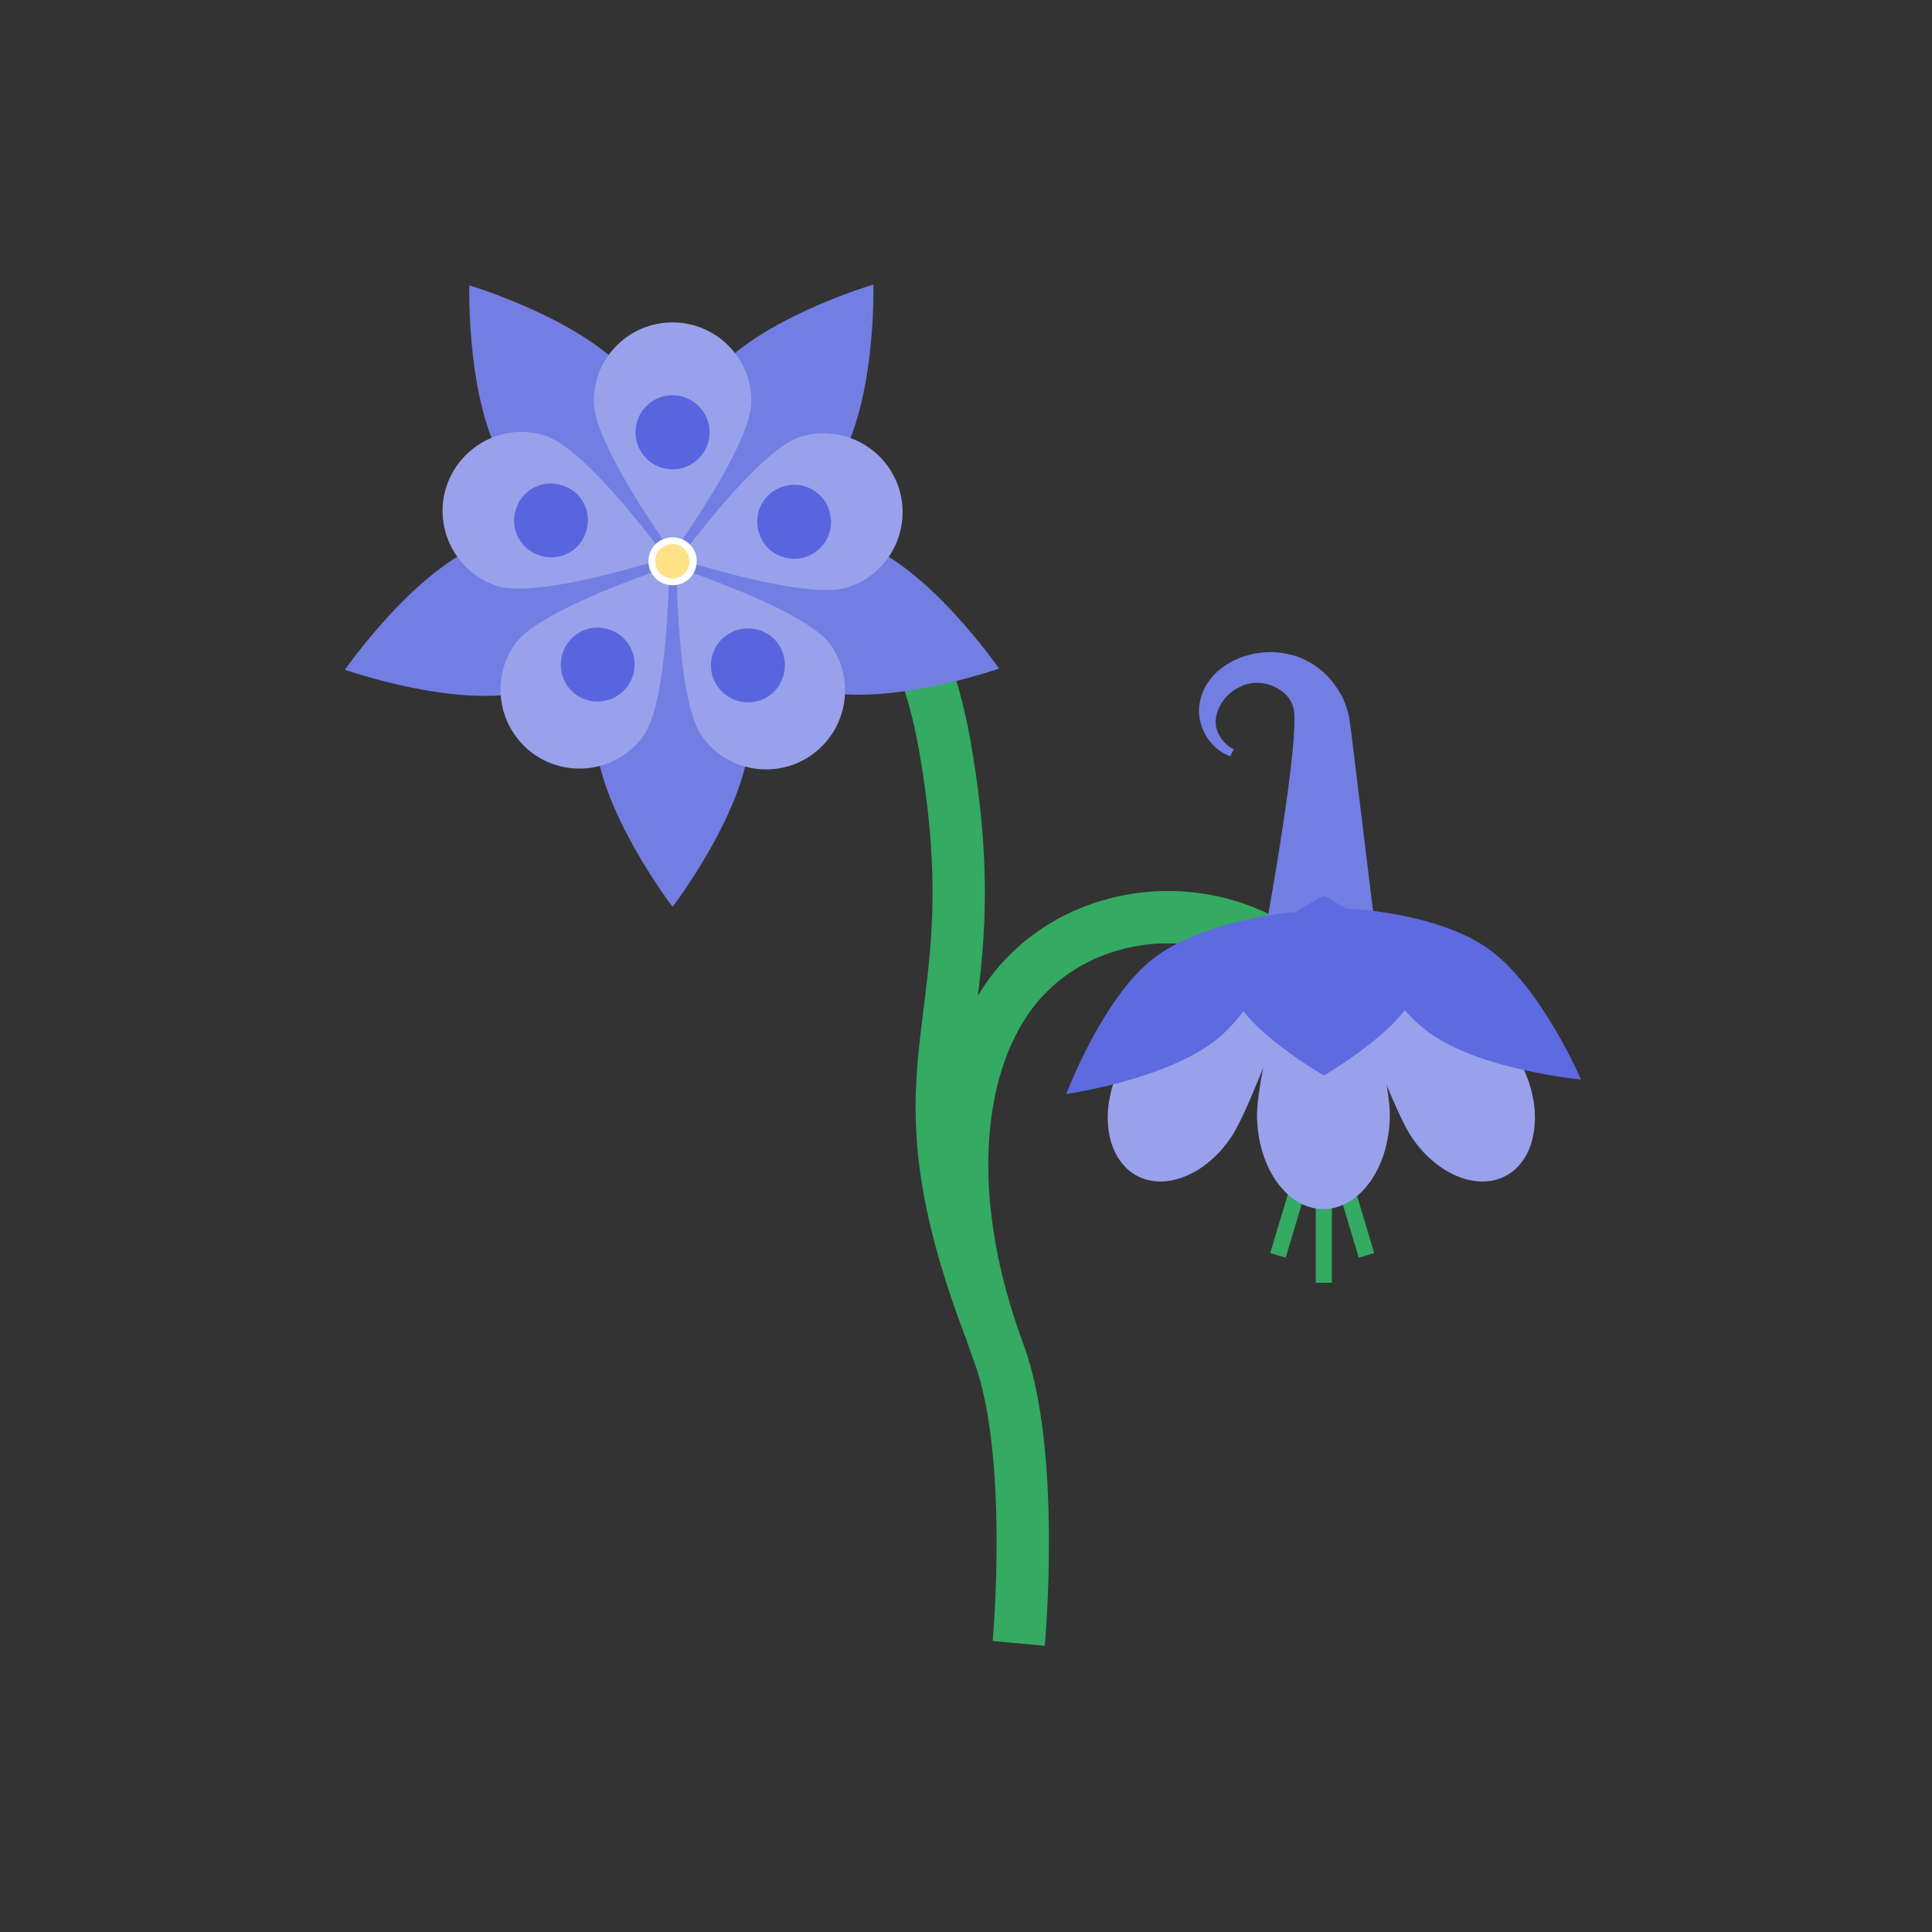 <svg version="1.2" xmlns="http://www.w3.org/2000/svg" viewBox="0 0 480 480" width="480" height="480">
	<rect x="0" y="0" width="480" height="480" fill="#333333" stroke="none"/>
	<title>Flower</title>
	<style>
		.s0 { fill: none;stroke: #34aa63;stroke-miterlimit:10;stroke-width: 13 } 
		.s1 { fill: #737ee3 } 
		.s2 { fill: #98a1ea } 
		.s3 { fill: #5865de } 
		.s4 { fill: #ffffff } 
		.s5 { fill: #ffe187 } 
		.s6 { fill: none;stroke: #34aa63;stroke-miterlimit:10;stroke-width: 4 } 
		.s7 { fill: #5e6adf } 
	</style>
	<path id="&lt;Path&gt;" class="s0" d="m161.6 167.7c8.4-36.2 60.6-53.4 73.1 17.4 12.7 72-15.4 74.6 11.2 144.7"/>
	<path id="&lt;Path&gt;" class="s0" d="m324.5 241.1c-22.2-20.2-57-16.5-73.5 5.9-14 19.1-16.7 52-2.8 89.3 9.2 25 4.9 72 4.9 72"/>
	<g id="&lt;Group&gt;">
		<path id="&lt;Path&gt;" class="s1" d="m147.9 181.8c0-18.5 19.2-40.4 19.2-40.4 0 0 19.2 21.9 19.2 40.4 0 18.4-19.2 43.5-19.2 43.5 0 0-19.2-25.1-19.2-43.5z"/>
		<path id="&lt;Path&gt;" class="s1" d="m200.9 170.9c-17.6-5.7-32.5-30.7-32.5-30.7 0 0 26.8-11.5 44.3-5.8 17.6 5.7 35.5 31.7 35.5 31.7 0 0-29.8 10.5-47.3 4.8z"/>
		<path id="&lt;Path&gt;" class="s1" d="m206.9 117.1c-10.9 15-39.3 21.4-39.3 21.4 0 0-2.6-29 8.3-43.9 10.8-15 41.1-23.9 41.1-23.9 0 0 0.8 31.5-10.1 46.4z"/>
		<path id="&lt;Path&gt;" class="s1" d="m157.6 94.8c10.9 14.9 8.3 44 8.3 44 0 0-28.4-6.5-39.3-21.5-10.9-14.9-10-46.4-10-46.4 0 0 30.2 9 41 23.9z"/>
		<path id="&lt;Path&gt;" class="s1" d="m121.2 134.7c17.5-5.7 44.3 5.8 44.3 5.8 0 0-14.9 25-32.5 30.7-17.5 5.7-47.3-4.8-47.3-4.8 0 0 17.9-25.9 35.5-31.7z"/>
		<g id="&lt;Group&gt;">
			<path id="&lt;Path&gt;" class="s2" d="m186.7 99.7c0 10.8-19.6 37.8-19.6 37.8 0 0-19.6-27-19.6-37.8 0-10.8 8.7-19.6 19.6-19.6 10.8 0 19.6 8.8 19.6 19.6z"/>
			<path id="&lt;Path&gt;" class="s3" d="m176.3 107.4c0 5.1-4.2 9.2-9.2 9.2-5.1 0-9.2-4.1-9.2-9.2 0-5.1 4.1-9.2 9.2-9.2 5 0 9.2 4.1 9.2 9.2z"/>
		</g>
		<g id="&lt;Group&gt;">
			<path id="&lt;Path&gt;" class="s2" d="m135.6 108.3c10.3 3.3 29.9 30.3 29.9 30.3 0 0-31.7 10.3-42 7-10.3-3.4-15.9-14.4-12.6-24.7 3.4-10.3 14.4-16 24.7-12.6z"/>
			<path id="&lt;Path&gt;" class="s3" d="m139.7 120.6c4.9 1.5 7.5 6.7 5.9 11.5-1.5 4.9-6.7 7.5-11.5 5.9-4.9-1.5-7.5-6.7-5.9-11.5 1.5-4.9 6.7-7.5 11.5-5.9z"/>
		</g>
		<g id="&lt;Group&gt;">
			<path id="&lt;Path&gt;" class="s2" d="m128.1 159.8c6.4-8.7 38.1-19 38.1-19 0 0 0 33.3-6.4 42.1-6.3 8.7-18.6 10.7-27.4 4.3-8.7-6.4-10.7-18.6-4.3-27.4z"/>
			<path id="&lt;Path&gt;" class="s3" d="m141.1 159.7c2.9-4.1 8.7-5 12.8-2 4.1 3 5 8.7 2 12.8-3 4.1-8.7 5-12.8 2.1-4.1-3-5-8.8-2-12.9z"/>
		</g>
		<g id="&lt;Group&gt;">
			<path id="&lt;Path&gt;" class="s2" d="m174.5 183.1c-6.4-8.8-6.4-42.1-6.4-42.1 0 0 31.7 10.3 38.1 19 6.4 8.8 4.4 21-4.3 27.4-8.8 6.4-21.1 4.4-27.4-4.3z"/>
			<path id="&lt;Path&gt;" class="s3" d="m178.4 170.7c-3-4.1-2.1-9.8 2-12.8 4.1-3 9.9-2.1 12.9 2 2.9 4.1 2 9.9-2.1 12.9-4.1 2.9-9.8 2-12.8-2.1z"/>
		</g>
		<g id="&lt;Group&gt;">
			<path id="&lt;Path&gt;" class="s2" d="m210.7 145.9c-10.3 3.4-42-7-42-7 0 0 19.6-26.9 29.9-30.3 10.3-3.3 21.3 2.3 24.7 12.6 3.3 10.3-2.3 21.4-12.6 24.7z"/>
			<path id="&lt;Path&gt;" class="s3" d="m200.1 138.4c-4.8 1.5-10-1.1-11.5-5.9-1.6-4.9 1-10 5.9-11.6 4.8-1.6 10 1.1 11.5 5.9 1.6 4.8-1 10-5.9 11.6z"/>
		</g>
		<path id="&lt;Path&gt;" class="s4" d="m173.1 139.4c0 3.4-2.7 6-6 6-3.3 0-6-2.6-6-6 0-3.3 2.7-5.9 6-5.9 3.3 0 6 2.6 6 5.9z"/>
		<path id="&lt;Path&gt;" class="s5" d="m171.3 139.4c0 2.4-1.9 4.3-4.2 4.3-2.4 0-4.3-1.9-4.3-4.3 0-2.3 1.9-4.2 4.3-4.2 2.3 0 4.2 1.9 4.2 4.2z"/>
	</g>
	<g id="&lt;Group&gt;">
		<path id="&lt;Path&gt;" class="s6" d="m328.9 318.7v-78.8"/>
		<path id="&lt;Path&gt;" class="s6" d="m339.5 311.9l-22.6-75.4"/>
		<path id="&lt;Path&gt;" class="s6" d="m317.5 311.9l22.6-75.4"/>
		<path id="&lt;Path&gt;" class="s2" d="m280.5 261.3c7-10.4 52.3-48.3 52.3-48.3 0 0-19.9 59.1-26.9 69.5-7 10.4-18.4 14.1-25.4 8.3-7-5.9-7.1-19.1 0-29.5z"/>
		<path id="&lt;Path&gt;" class="s2" d="m345.3 276.9c0-13-16.5-73.7-16.5-73.7 0 0-16.5 60.7-16.5 73.7 0 13 7.4 23.5 16.5 23.5 9.1 0 16.5-10.5 16.5-23.5z"/>
		<path id="&lt;Path&gt;" class="s2" d="m376.1 261.3c-7-10.4-52.3-48.3-52.3-48.3 0 0 19.9 59.1 26.9 69.5 7 10.4 18.4 14.1 25.4 8.3 7-5.9 7-19.1 0-29.5z"/>
		<path id="&lt;Path&gt;" class="s1" d="m321.3 175.7c-1.6-5.4-8.9-7.5-13.3-5-4.4 1.9-7.6 7.8-5.1 11.9 0.8 1.6 2.2 2.9 3.7 3.6-0.4 0.5-0.7 1.1-0.9 1.7-4.7-1.6-8.1-6.8-7.8-11.9 0.7-10.2 12.5-15.7 22.1-13.5q1.5 0.3 2.8 0.8c3.7 1.5 6.8 3.9 8.9 7q1.2 1.6 2 3.3 1 2.3 1.5 4.6l0.5 3.7 5.8 47.5h-26.8c0 0 8.6-47 6.6-53.7z"/>
		<path id="&lt;Path&gt;" class="s7" d="m286.2 238.4c12.5-9.9 35.2-11.8 35.2-11.8 0 0-6.8 21.8-19.2 31.7-12.5 10-37.3 13.5-37.3 13.5 0 0 8.9-23.5 21.3-33.4z"/>
		<path id="&lt;Path&gt;" class="s7" d="m351.9 244.1c0-9.8-23-21.5-23-21.5 0 0-23.1 11.7-23.1 21.5 0 9.8 23.1 23.1 23.1 23.1 0 0 23-13.3 23-23.1z"/>
		<path id="&lt;Path&gt;" class="s7" d="m370 235.9c-12.9-9.4-35.7-10.2-35.7-10.2 0 0 7.8 21.5 20.7 30.8 12.8 9.4 37.8 11.7 37.8 11.7 0 0-9.9-23-22.8-32.3z"/>
	</g>
</svg>